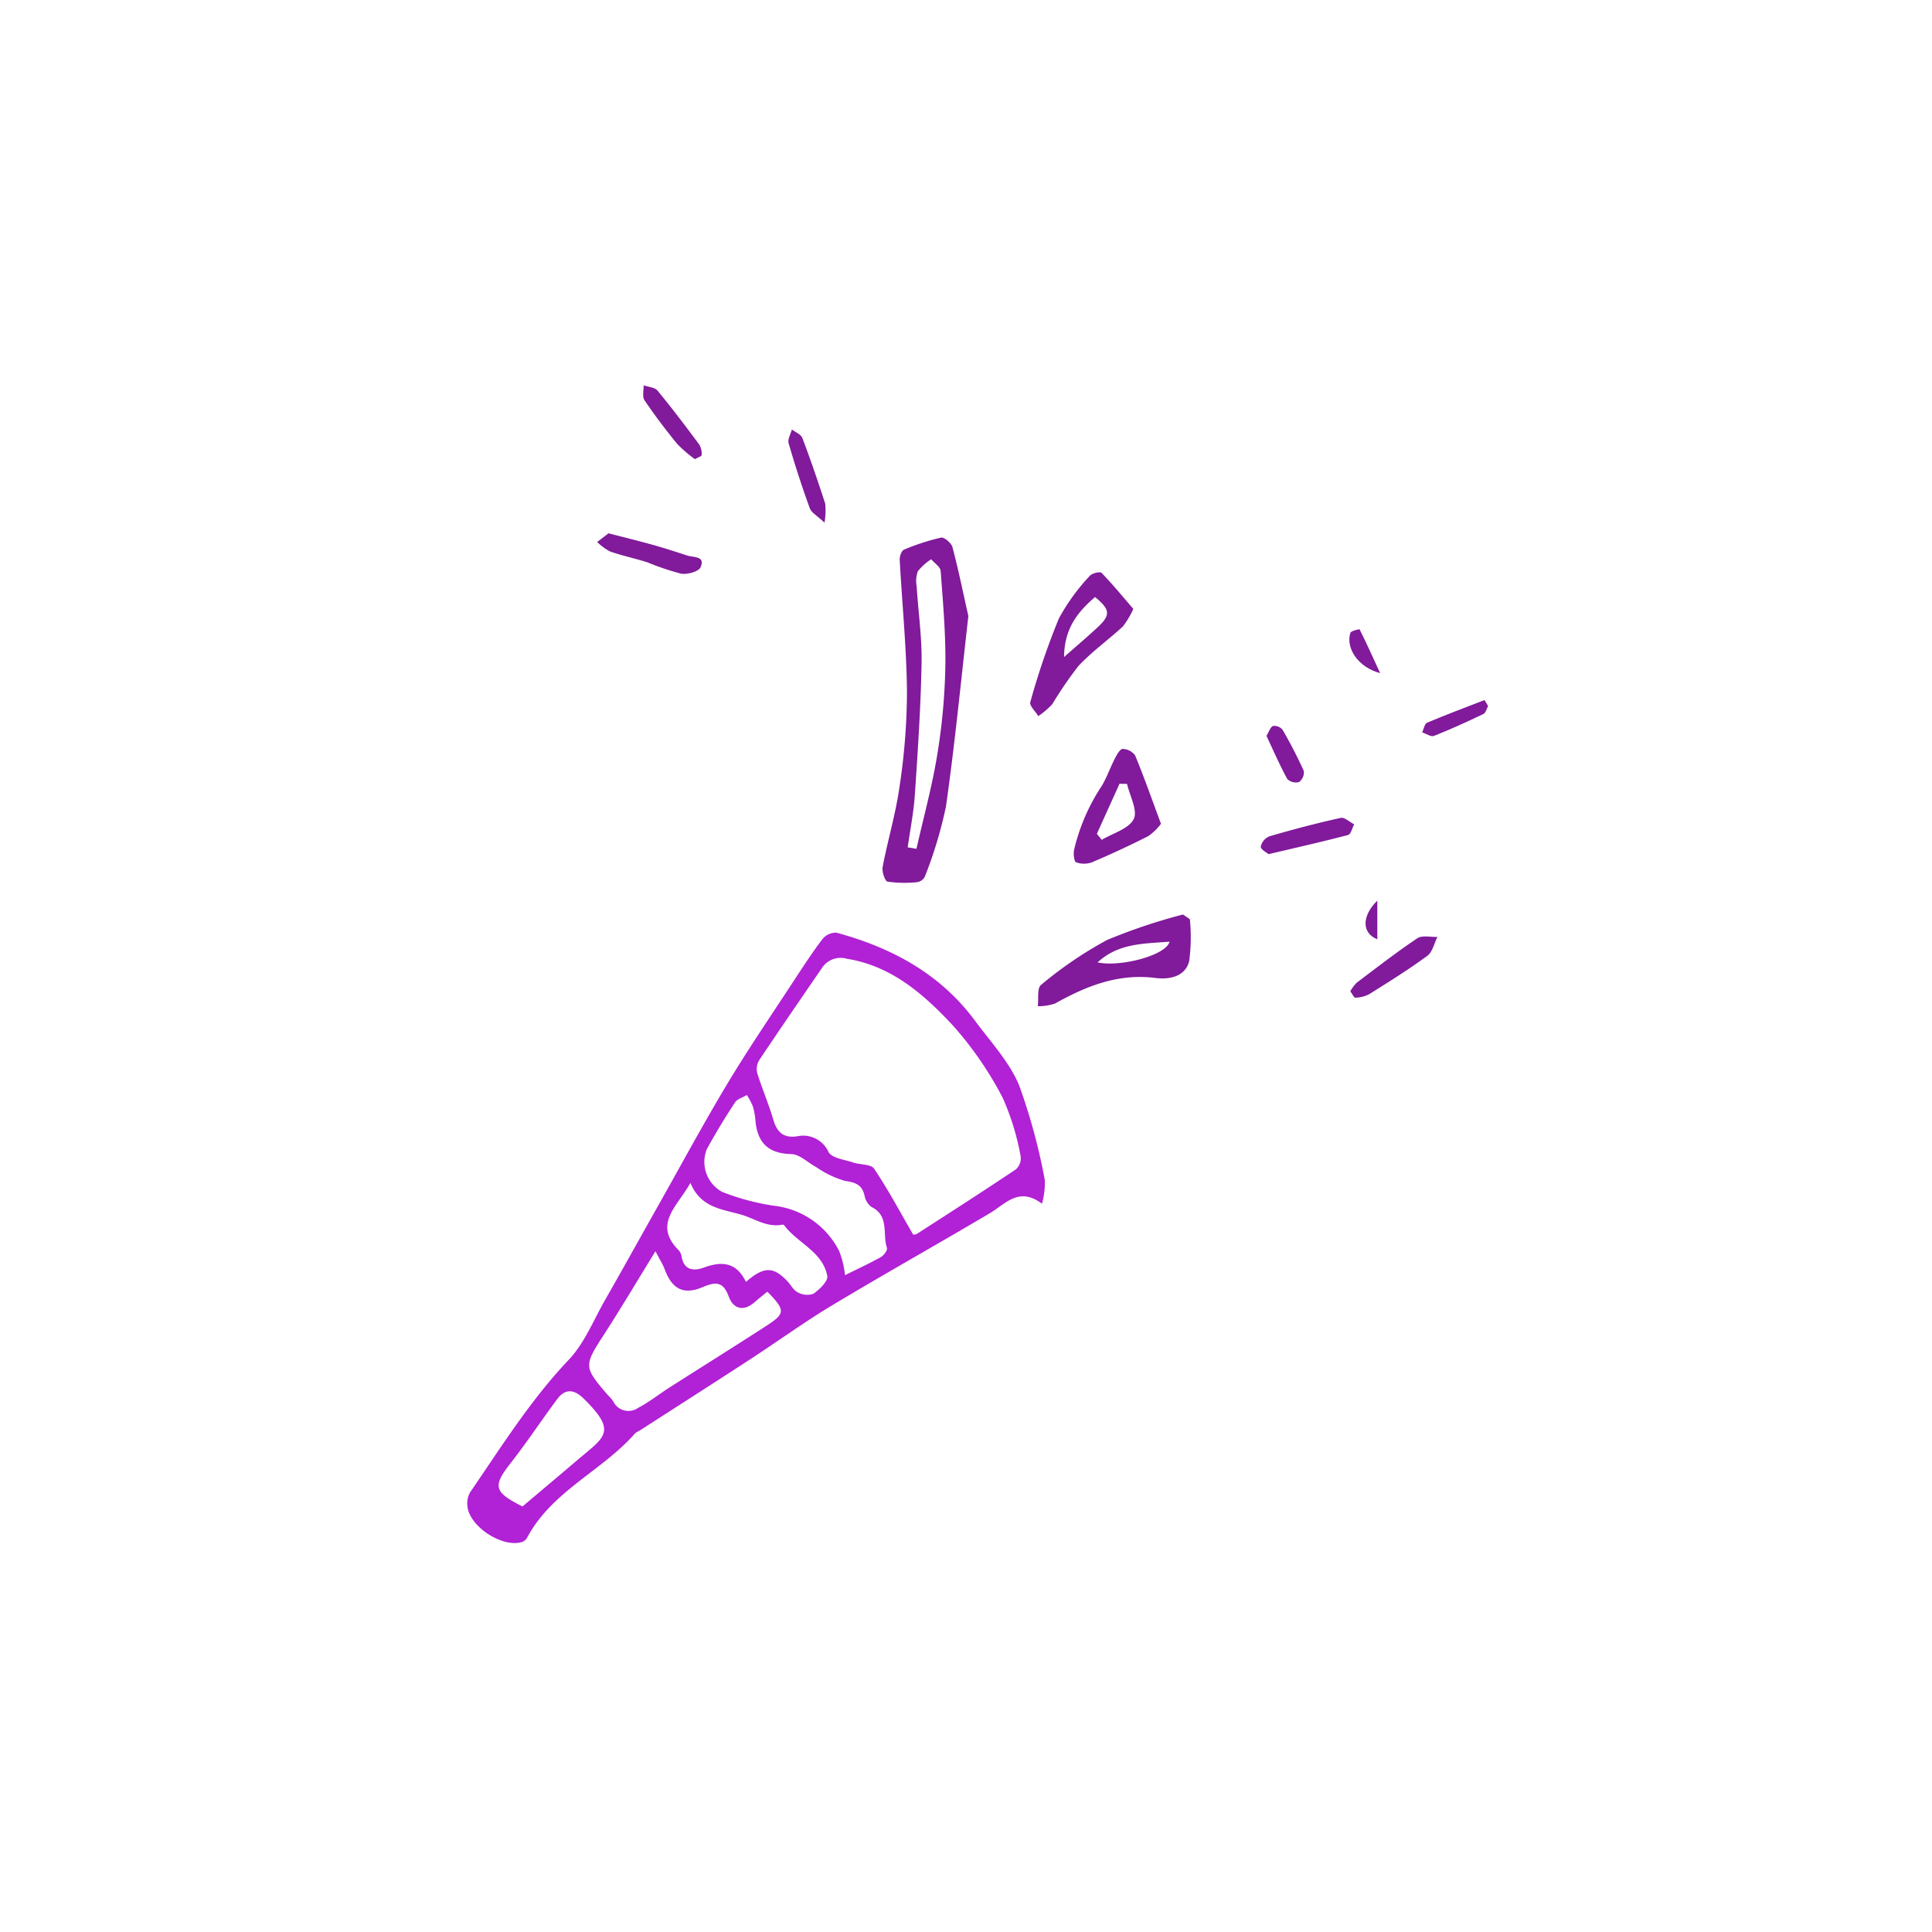 <svg xmlns="http://www.w3.org/2000/svg" viewBox="0 0 200 200"><defs><style>.a{fill:#b121d5;}.b{fill:#811a9b;}</style></defs><title>party1</title><path class="a" d="M107.864,124.611c-2.386-1.802-3.751.005-5.394.979C97.052,128.801,91.554,131.877,86.156,135.12c-2.898,1.741-5.643,3.737-8.479,5.584-3.812,2.482-7.644,4.932-11.468,7.395a2.058,2.058,0,0,0-.455.273c-3.437,3.917-8.648,6-11.201,10.834a.98.98,0,0,1-.535.426c-2.085.632-5.57-1.722-5.641-3.828a2.336,2.336,0,0,1,.291-1.324c3.226-4.702,6.245-9.538,10.212-13.721,1.622-1.71,2.556-4.082,3.755-6.181,1.896-3.319,3.747-6.664,5.625-9.994,2.346-4.161,4.615-8.37,7.076-12.463,2.158-3.589,4.525-7.052,6.818-10.558.966-1.477,1.93-2.96,2.999-4.361a1.778,1.778,0,0,1,1.44-.651c5.72,1.55,10.745,4.253,14.349,9.128,1.604,2.17,3.535,4.233,4.557,6.665a61.979,61.979,0,0,1,2.659,9.808A8.021,8.021,0,0,1,107.864,124.611Zm-13.329,3.199a.739.739,0,0,0,.415-.101c3.422-2.203,6.847-4.401,10.226-6.668a1.554,1.554,0,0,0,.481-1.343,26.233,26.233,0,0,0-1.859-6.055,36.519,36.519,0,0,0-5.218-7.555c-2.981-3.178-6.284-6.095-10.91-6.836a2.301,2.301,0,0,0-2.593.971c-2.172,3.169-4.352,6.332-6.484,9.527a1.765,1.765,0,0,0-.208,1.326c.498,1.608,1.176,3.161,1.649,4.776.394,1.345,1.044,2.006,2.54,1.769a2.871,2.871,0,0,1,3.199,1.645c.37.635,1.644.771,2.53,1.071.732.248,1.856.161,2.183.645C91.91,123.088,93.106,125.348,94.535,127.81Zm-15.097,5.901c-.506.416-.921.741-1.318,1.087-1.161,1.015-2.209.701-2.679-.578-.59-1.605-1.384-1.529-2.715-.971-1.995.836-3.174.179-3.931-1.884-.171-.466-.452-.892-.942-1.836-1.924,3.125-3.564,5.895-5.31,8.596-2.107,3.261-2.14,3.351.34,6.25a4.54,4.54,0,0,1,.585.667,1.743,1.743,0,0,0,2.584.703c1.135-.592,2.151-1.407,3.235-2.099,3.331-2.127,6.684-4.219,10.002-6.367C81.328,135.957,81.325,135.661,79.437,133.71Zm8.038-1.706c1.325-.659,2.545-1.22,3.712-1.874.306-.172.706-.718.629-.944-.488-1.423.281-3.322-1.612-4.248a1.889,1.889,0,0,1-.711-1.184c-.268-1.115-.922-1.351-2.018-1.507a10.282,10.282,0,0,1-2.996-1.439c-.862-.454-1.699-1.319-2.561-1.338-2.348-.053-3.474-1.13-3.707-3.366a7.865,7.865,0,0,0-.271-1.565,6.95,6.95,0,0,0-.632-1.181c-.418.252-.988.404-1.228.772-1.032,1.581-2.022,3.195-2.922,4.855a3.54,3.54,0,0,0,1.595,4.397,24.324,24.324,0,0,0,5.387,1.438,8.646,8.646,0,0,1,6.723,4.672A9.474,9.474,0,0,1,87.476,132.004Zm-10.255.695c1.87-1.621,2.829-1.599,4.283-.075.367.384.634.943,1.075,1.156a2,2,0,0,0,1.627.152c.629-.446,1.532-1.314,1.434-1.841-.472-2.529-3.088-3.4-4.475-5.266a.198.198,0,0,0-.165-.05c-1.609.323-2.863-.633-4.283-1.038-2.061-.587-4.177-.728-5.248-3.285-1.342,2.443-3.922,4.268-1.185,7.002a1.258,1.258,0,0,1,.279.644c.255,1.419,1.261,1.494,2.285,1.122C74.674,130.558,76.204,130.604,77.221,132.699Zm-23.133,23.249c1.974-1.668,3.868-3.258,5.75-4.861,2.78-2.367,4.082-2.859.599-6.291-1.007-.992-1.917-1.087-2.77.058-1.604,2.154-3.085,4.402-4.738,6.516C50.986,153.855,51.077,154.43,54.088,155.948Z"/><path class="b" d="M100.244,63.78c-.753,6.578-1.384,13.177-2.323,19.732a44.324,44.324,0,0,1-2.187,7.253,1.082,1.082,0,0,1-.801.558,12.348,12.348,0,0,1-3.057-.058c-.268-.051-.596-1.042-.504-1.526.533-2.783,1.358-5.518,1.749-8.316a66.544,66.544,0,0,0,.769-9.861c-.048-4.543-.509-9.082-.752-13.625-.019-.349.192-.933.446-1.036a22.72,22.72,0,0,1,3.837-1.247c.324-.068,1.065.564,1.178.99C99.216,58.973,99.696,61.337,100.244,63.78Zm-6.279,23.939.906.15c.731-3.235,1.616-6.444,2.149-9.711a63.665,63.665,0,0,0,.842-9.16c.055-3.293-.243-6.596-.485-9.887-.031-.428-.64-.813-.981-1.218a5.943,5.943,0,0,0-1.376,1.235,2.944,2.944,0,0,0-.129,1.557c.167,2.658.559,5.318.51,7.97-.083,4.543-.391,9.084-.696,13.619C94.583,84.098,94.219,85.905,93.965,87.719Z"/><path class="b" d="M123.174,95.156a18.649,18.649,0,0,1-.068,4.327c-.404,1.649-2.091,1.935-3.484,1.757-3.855-.494-7.159.831-10.397,2.64a5.362,5.362,0,0,1-1.794.282c.097-.756-.088-1.875.339-2.206a41,41,0,0,1,6.831-4.649,59.04,59.04,0,0,1,7.862-2.638Zm-2.103,2.325c-2.713.22-5.28.145-7.449,2.146C116.013,100.141,120.747,98.878,121.071,97.481Z"/><path class="b" d="M117.32,63.032a8.784,8.784,0,0,1-1.082,1.821c-1.514,1.397-3.214,2.609-4.613,4.106a40.613,40.613,0,0,0-2.69,3.931,8.079,8.079,0,0,1-1.451,1.24c-.294-.487-.938-1.08-.828-1.445a76.583,76.583,0,0,1,2.956-8.655,21.121,21.121,0,0,1,3.197-4.411c.223-.277,1.068-.476,1.222-.318C115.182,60.486,116.232,61.771,117.32,63.032Zm-7.17,4.985c1.371-1.21,2.457-2.127,3.494-3.096,1.342-1.253,1.289-1.823-.285-3.116C111.607,63.318,110.185,64.994,110.15,68.017Z"/><path class="b" d="M120.185,85.282a5.969,5.969,0,0,1-1.294,1.261q-2.88,1.462-5.858,2.724a2.396,2.396,0,0,1-1.636-.004c-.207-.078-.288-.851-.211-1.269a20.284,20.284,0,0,1,2.868-6.636c.537-.904.883-1.918,1.367-2.856.196-.381.533-.978.796-.973a1.651,1.651,0,0,1,1.292.673C118.429,80.425,119.227,82.7,120.185,85.282Zm-6.637,1.036.501.624c1.154-.692,2.799-1.136,3.312-2.152.441-.874-.409-2.401-.688-3.639l-.78-.018Q114.721,83.725,113.548,86.318Z"/><path class="b" d="M62.993,55.209c1.715.444,3.192.803,4.656,1.213,1.181.331,2.349.713,3.516,1.091.647.21,1.876.034,1.357,1.209-.2.453-1.377.774-2.025.663a27.488,27.488,0,0,1-3.493-1.178c-1.278-.404-2.598-.68-3.861-1.122a5.521,5.521,0,0,1-1.322-.979C62.223,55.798,62.626,55.49,62.993,55.209Z"/><path class="b" d="M139.783,102.62a4.156,4.156,0,0,1,.656-.884c2.074-1.567,4.129-3.165,6.287-4.608.5-.335,1.376-.108,2.079-.14-.34.666-.512,1.562-1.051,1.958-1.926,1.417-3.962,2.685-5.99,3.957a3.272,3.272,0,0,1-1.453.376C140.163,103.291,139.983,102.882,139.783,102.62Z"/><path class="b" d="M131.317,88.423c-.183-.165-.825-.498-.802-.778a1.507,1.507,0,0,1,.887-1.069c2.441-.709,4.902-1.359,7.383-1.908.398-.088.929.428,1.399.664-.205.381-.34,1.027-.626,1.103C136.932,87.129,134.28,87.724,131.317,88.423Z"/><path class="b" d="M71.942,47.535a13.508,13.508,0,0,1-1.837-1.58c-1.194-1.458-2.335-2.965-3.389-4.525-.248-.367-.072-1.022-.091-1.544.489.175,1.154.204,1.439.548,1.503,1.819,2.925,3.705,4.333,5.599a1.949,1.949,0,0,1,.237,1.082C72.635,47.223,72.281,47.337,71.942,47.535Z"/><path class="b" d="M85.35,54.105c-.756-.72-1.353-1.029-1.522-1.493q-1.208-3.325-2.19-6.73c-.119-.408.213-.946.336-1.425.373.291.943.508,1.087.886.852,2.248,1.63,4.527,2.371,6.815A7.489,7.489,0,0,1,85.35,54.105Z"/><path class="b" d="M154.046,73.084c-.156.283-.241.712-.478.825-1.687.806-3.39,1.586-5.128,2.272-.309.122-.807-.233-1.217-.367.166-.344.247-.889.511-1.001,1.962-.83,3.96-1.574,5.946-2.346Z"/><path class="b" d="M131.105,76.176c.257-.416.395-.91.682-1.023a1.09,1.09,0,0,1,.984.395,46.689,46.689,0,0,1,2.2,4.27,1.252,1.252,0,0,1-.489,1.137,1.283,1.283,0,0,1-1.22-.307C132.478,79.214,131.826,77.708,131.105,76.176Z"/><path class="b" d="M142.873,69.682c-2.301-.603-3.58-2.608-3.084-4.167.067-.212.935-.403.955-.363C141.429,66.513,142.057,67.904,142.873,69.682Z"/><path class="b" d="M142.581,93.228v4.009C140.974,96.601,140.934,94.845,142.581,93.228Z"/></svg>